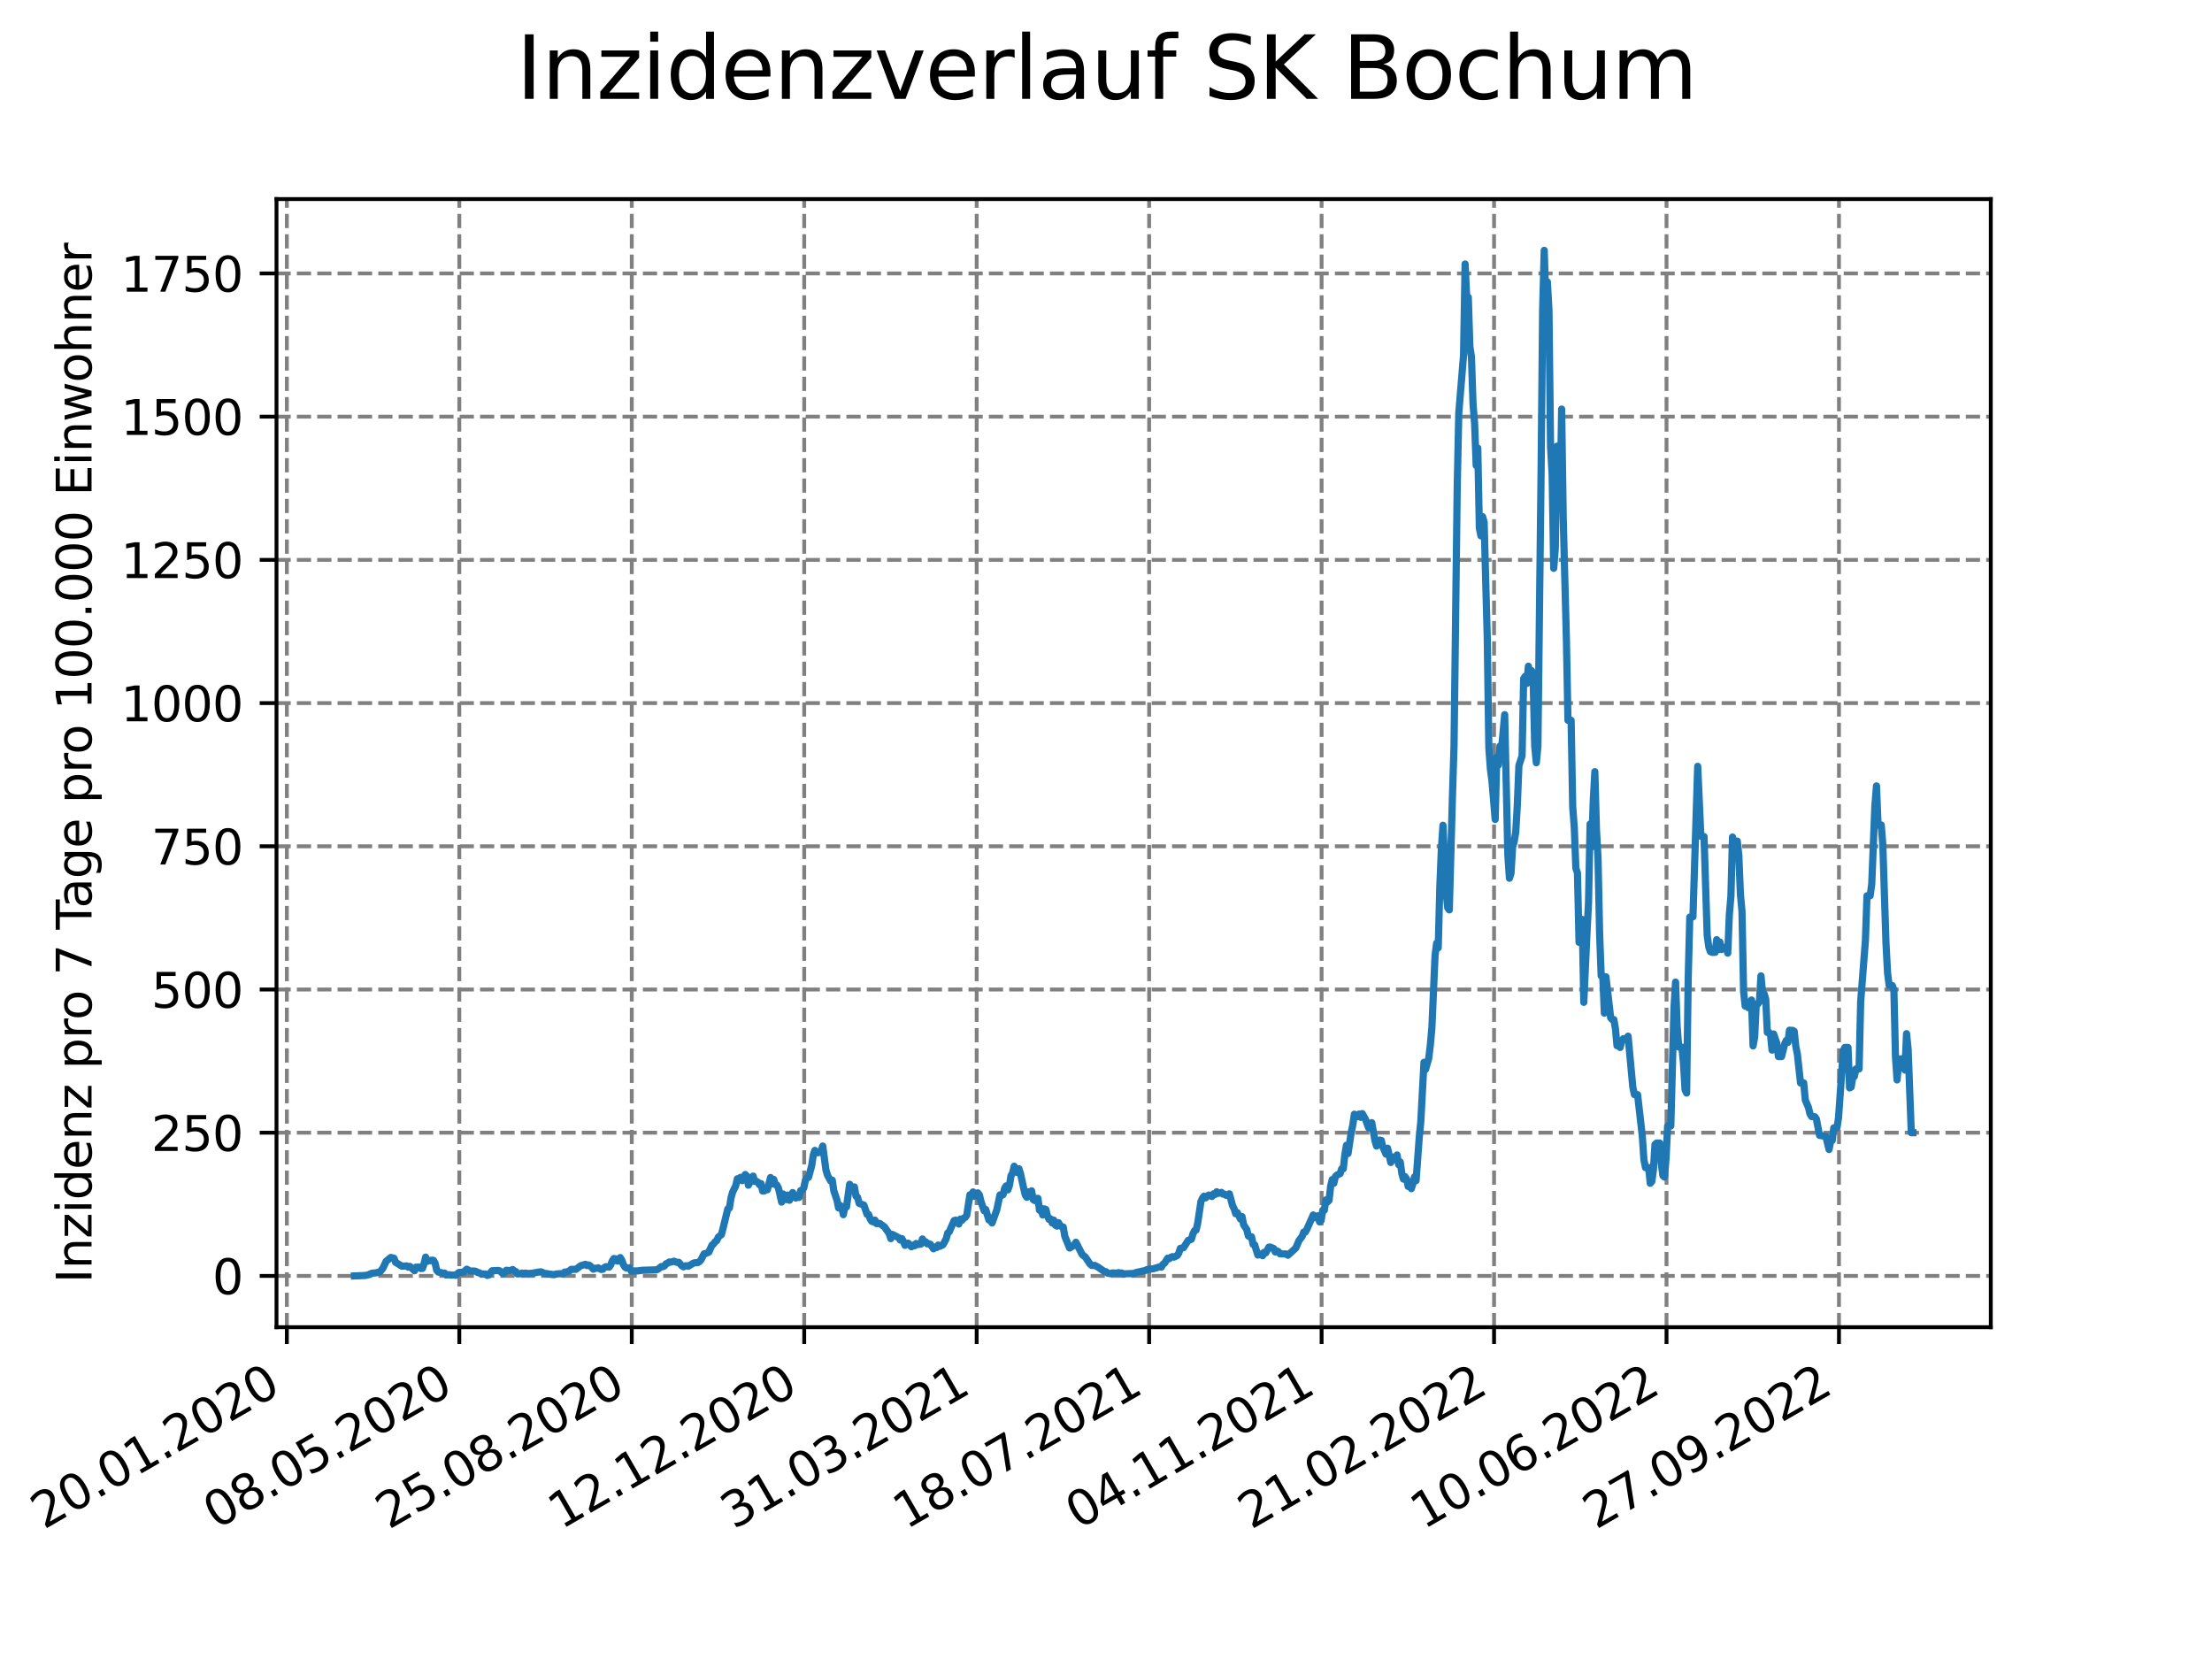 <?xml version="1.0" encoding="utf-8" standalone="no"?>
<!DOCTYPE svg PUBLIC "-//W3C//DTD SVG 1.1//EN"
  "http://www.w3.org/Graphics/SVG/1.1/DTD/svg11.dtd">
<svg xmlns:xlink="http://www.w3.org/1999/xlink" width="460.8pt" height="345.6pt" viewBox="0 0 460.8 345.6" xmlns="http://www.w3.org/2000/svg" version="1.1">
 <defs>
  <style type="text/css">*{stroke-linejoin: round; stroke-linecap: butt}</style>
 </defs>
 <g id="figure_1">
  <g id="patch_1">
   <path d="M 0 345.6 
L 460.8 345.6 
L 460.8 0 
L 0 0 
z
" style="fill: #ffffff"/>
  </g>
  <g id="axes_1">
   <g id="patch_2">
    <path d="M 57.6 276.48 
L 414.72 276.48 
L 414.72 41.472 
L 57.6 41.472 
z
" style="fill: #ffffff"/>
   </g>
   <g id="matplotlib.axis_1">
    <g id="xtick_1">
     <g id="line2d_1">
      <path d="M 59.756 276.48 
L 59.756 41.472 
" clip-path="url(#p182267e9a1)" style="fill: none; stroke-dasharray: 2.96,1.28; stroke-dashoffset: 0; stroke: #808080; stroke-width: 0.8"/>
     </g>
     <g id="line2d_2">
      <defs>
       <path id="m6bb938db7f" d="M 0 0 
L 0 3.5 
" style="stroke: #000000; stroke-width: 0.8"/>
      </defs>
      <g>
       <use xlink:href="#m6bb938db7f" x="59.756" y="276.48" style="stroke: #000000; stroke-width: 0.8"/>
      </g>
     </g>
     <g id="text_1">
      <!-- 20.01.2020 -->
      <g transform="translate(9.131 318.689) rotate(-30) scale(0.1 -0.1)">
       <defs>
        <path id="DejaVuSans-32" d="M 1228 531 
L 3431 531 
L 3431 0 
L 469 0 
L 469 531 
Q 828 903 1448 1529 
Q 2069 2156 2228 2338 
Q 2531 2678 2651 2914 
Q 2772 3150 2772 3378 
Q 2772 3750 2511 3984 
Q 2250 4219 1831 4219 
Q 1534 4219 1204 4116 
Q 875 4013 500 3803 
L 500 4441 
Q 881 4594 1212 4672 
Q 1544 4750 1819 4750 
Q 2544 4750 2975 4387 
Q 3406 4025 3406 3419 
Q 3406 3131 3298 2873 
Q 3191 2616 2906 2266 
Q 2828 2175 2409 1742 
Q 1991 1309 1228 531 
z
" transform="scale(0.016)"/>
        <path id="DejaVuSans-30" d="M 2034 4250 
Q 1547 4250 1301 3770 
Q 1056 3291 1056 2328 
Q 1056 1369 1301 889 
Q 1547 409 2034 409 
Q 2525 409 2770 889 
Q 3016 1369 3016 2328 
Q 3016 3291 2770 3770 
Q 2525 4250 2034 4250 
z
M 2034 4750 
Q 2819 4750 3233 4129 
Q 3647 3509 3647 2328 
Q 3647 1150 3233 529 
Q 2819 -91 2034 -91 
Q 1250 -91 836 529 
Q 422 1150 422 2328 
Q 422 3509 836 4129 
Q 1250 4750 2034 4750 
z
" transform="scale(0.016)"/>
        <path id="DejaVuSans-2e" d="M 684 794 
L 1344 794 
L 1344 0 
L 684 0 
L 684 794 
z
" transform="scale(0.016)"/>
        <path id="DejaVuSans-31" d="M 794 531 
L 1825 531 
L 1825 4091 
L 703 3866 
L 703 4441 
L 1819 4666 
L 2450 4666 
L 2450 531 
L 3481 531 
L 3481 0 
L 794 0 
L 794 531 
z
" transform="scale(0.016)"/>
       </defs>
       <use xlink:href="#DejaVuSans-32"/>
       <use xlink:href="#DejaVuSans-30" x="63.623"/>
       <use xlink:href="#DejaVuSans-2e" x="127.246"/>
       <use xlink:href="#DejaVuSans-30" x="159.033"/>
       <use xlink:href="#DejaVuSans-31" x="222.656"/>
       <use xlink:href="#DejaVuSans-2e" x="286.279"/>
       <use xlink:href="#DejaVuSans-32" x="318.066"/>
       <use xlink:href="#DejaVuSans-30" x="381.689"/>
       <use xlink:href="#DejaVuSans-32" x="445.312"/>
       <use xlink:href="#DejaVuSans-30" x="508.936"/>
      </g>
     </g>
    </g>
    <g id="xtick_2">
     <g id="line2d_3">
      <path d="M 95.682 276.48 
L 95.682 41.472 
" clip-path="url(#p182267e9a1)" style="fill: none; stroke-dasharray: 2.96,1.28; stroke-dashoffset: 0; stroke: #808080; stroke-width: 0.8"/>
     </g>
     <g id="line2d_4">
      <g>
       <use xlink:href="#m6bb938db7f" x="95.682" y="276.48" style="stroke: #000000; stroke-width: 0.8"/>
      </g>
     </g>
     <g id="text_2">
      <!-- 08.05.2020 -->
      <g transform="translate(45.057 318.689) rotate(-30) scale(0.1 -0.1)">
       <defs>
        <path id="DejaVuSans-38" d="M 2034 2216 
Q 1584 2216 1326 1975 
Q 1069 1734 1069 1313 
Q 1069 891 1326 650 
Q 1584 409 2034 409 
Q 2484 409 2743 651 
Q 3003 894 3003 1313 
Q 3003 1734 2745 1975 
Q 2488 2216 2034 2216 
z
M 1403 2484 
Q 997 2584 770 2862 
Q 544 3141 544 3541 
Q 544 4100 942 4425 
Q 1341 4750 2034 4750 
Q 2731 4750 3128 4425 
Q 3525 4100 3525 3541 
Q 3525 3141 3298 2862 
Q 3072 2584 2669 2484 
Q 3125 2378 3379 2068 
Q 3634 1759 3634 1313 
Q 3634 634 3220 271 
Q 2806 -91 2034 -91 
Q 1263 -91 848 271 
Q 434 634 434 1313 
Q 434 1759 690 2068 
Q 947 2378 1403 2484 
z
M 1172 3481 
Q 1172 3119 1398 2916 
Q 1625 2713 2034 2713 
Q 2441 2713 2670 2916 
Q 2900 3119 2900 3481 
Q 2900 3844 2670 4047 
Q 2441 4250 2034 4250 
Q 1625 4250 1398 4047 
Q 1172 3844 1172 3481 
z
" transform="scale(0.016)"/>
        <path id="DejaVuSans-35" d="M 691 4666 
L 3169 4666 
L 3169 4134 
L 1269 4134 
L 1269 2991 
Q 1406 3038 1543 3061 
Q 1681 3084 1819 3084 
Q 2600 3084 3056 2656 
Q 3513 2228 3513 1497 
Q 3513 744 3044 326 
Q 2575 -91 1722 -91 
Q 1428 -91 1123 -41 
Q 819 9 494 109 
L 494 744 
Q 775 591 1075 516 
Q 1375 441 1709 441 
Q 2250 441 2565 725 
Q 2881 1009 2881 1497 
Q 2881 1984 2565 2268 
Q 2250 2553 1709 2553 
Q 1456 2553 1204 2497 
Q 953 2441 691 2322 
L 691 4666 
z
" transform="scale(0.016)"/>
       </defs>
       <use xlink:href="#DejaVuSans-30"/>
       <use xlink:href="#DejaVuSans-38" x="63.623"/>
       <use xlink:href="#DejaVuSans-2e" x="127.246"/>
       <use xlink:href="#DejaVuSans-30" x="159.033"/>
       <use xlink:href="#DejaVuSans-35" x="222.656"/>
       <use xlink:href="#DejaVuSans-2e" x="286.279"/>
       <use xlink:href="#DejaVuSans-32" x="318.066"/>
       <use xlink:href="#DejaVuSans-30" x="381.689"/>
       <use xlink:href="#DejaVuSans-32" x="445.312"/>
       <use xlink:href="#DejaVuSans-30" x="508.936"/>
      </g>
     </g>
    </g>
    <g id="xtick_3">
     <g id="line2d_5">
      <path d="M 131.609 276.48 
L 131.609 41.472 
" clip-path="url(#p182267e9a1)" style="fill: none; stroke-dasharray: 2.96,1.28; stroke-dashoffset: 0; stroke: #808080; stroke-width: 0.8"/>
     </g>
     <g id="line2d_6">
      <g>
       <use xlink:href="#m6bb938db7f" x="131.609" y="276.48" style="stroke: #000000; stroke-width: 0.8"/>
      </g>
     </g>
     <g id="text_3">
      <!-- 25.08.2020 -->
      <g transform="translate(80.983 318.689) rotate(-30) scale(0.1 -0.1)">
       <use xlink:href="#DejaVuSans-32"/>
       <use xlink:href="#DejaVuSans-35" x="63.623"/>
       <use xlink:href="#DejaVuSans-2e" x="127.246"/>
       <use xlink:href="#DejaVuSans-30" x="159.033"/>
       <use xlink:href="#DejaVuSans-38" x="222.656"/>
       <use xlink:href="#DejaVuSans-2e" x="286.279"/>
       <use xlink:href="#DejaVuSans-32" x="318.066"/>
       <use xlink:href="#DejaVuSans-30" x="381.689"/>
       <use xlink:href="#DejaVuSans-32" x="445.312"/>
       <use xlink:href="#DejaVuSans-30" x="508.936"/>
      </g>
     </g>
    </g>
    <g id="xtick_4">
     <g id="line2d_7">
      <path d="M 167.535 276.48 
L 167.535 41.472 
" clip-path="url(#p182267e9a1)" style="fill: none; stroke-dasharray: 2.96,1.28; stroke-dashoffset: 0; stroke: #808080; stroke-width: 0.8"/>
     </g>
     <g id="line2d_8">
      <g>
       <use xlink:href="#m6bb938db7f" x="167.535" y="276.48" style="stroke: #000000; stroke-width: 0.8"/>
      </g>
     </g>
     <g id="text_4">
      <!-- 12.12.2020 -->
      <g transform="translate(116.91 318.689) rotate(-30) scale(0.1 -0.1)">
       <use xlink:href="#DejaVuSans-31"/>
       <use xlink:href="#DejaVuSans-32" x="63.623"/>
       <use xlink:href="#DejaVuSans-2e" x="127.246"/>
       <use xlink:href="#DejaVuSans-31" x="159.033"/>
       <use xlink:href="#DejaVuSans-32" x="222.656"/>
       <use xlink:href="#DejaVuSans-2e" x="286.279"/>
       <use xlink:href="#DejaVuSans-32" x="318.066"/>
       <use xlink:href="#DejaVuSans-30" x="381.689"/>
       <use xlink:href="#DejaVuSans-32" x="445.312"/>
       <use xlink:href="#DejaVuSans-30" x="508.936"/>
      </g>
     </g>
    </g>
    <g id="xtick_5">
     <g id="line2d_9">
      <path d="M 203.461 276.48 
L 203.461 41.472 
" clip-path="url(#p182267e9a1)" style="fill: none; stroke-dasharray: 2.96,1.28; stroke-dashoffset: 0; stroke: #808080; stroke-width: 0.8"/>
     </g>
     <g id="line2d_10">
      <g>
       <use xlink:href="#m6bb938db7f" x="203.461" y="276.48" style="stroke: #000000; stroke-width: 0.8"/>
      </g>
     </g>
     <g id="text_5">
      <!-- 31.03.2021 -->
      <g transform="translate(152.836 318.689) rotate(-30) scale(0.1 -0.1)">
       <defs>
        <path id="DejaVuSans-33" d="M 2597 2516 
Q 3050 2419 3304 2112 
Q 3559 1806 3559 1356 
Q 3559 666 3084 287 
Q 2609 -91 1734 -91 
Q 1441 -91 1130 -33 
Q 819 25 488 141 
L 488 750 
Q 750 597 1062 519 
Q 1375 441 1716 441 
Q 2309 441 2620 675 
Q 2931 909 2931 1356 
Q 2931 1769 2642 2001 
Q 2353 2234 1838 2234 
L 1294 2234 
L 1294 2753 
L 1863 2753 
Q 2328 2753 2575 2939 
Q 2822 3125 2822 3475 
Q 2822 3834 2567 4026 
Q 2313 4219 1838 4219 
Q 1578 4219 1281 4162 
Q 984 4106 628 3988 
L 628 4550 
Q 988 4650 1302 4700 
Q 1616 4750 1894 4750 
Q 2613 4750 3031 4423 
Q 3450 4097 3450 3541 
Q 3450 3153 3228 2886 
Q 3006 2619 2597 2516 
z
" transform="scale(0.016)"/>
       </defs>
       <use xlink:href="#DejaVuSans-33"/>
       <use xlink:href="#DejaVuSans-31" x="63.623"/>
       <use xlink:href="#DejaVuSans-2e" x="127.246"/>
       <use xlink:href="#DejaVuSans-30" x="159.033"/>
       <use xlink:href="#DejaVuSans-33" x="222.656"/>
       <use xlink:href="#DejaVuSans-2e" x="286.279"/>
       <use xlink:href="#DejaVuSans-32" x="318.066"/>
       <use xlink:href="#DejaVuSans-30" x="381.689"/>
       <use xlink:href="#DejaVuSans-32" x="445.312"/>
       <use xlink:href="#DejaVuSans-31" x="508.936"/>
      </g>
     </g>
    </g>
    <g id="xtick_6">
     <g id="line2d_11">
      <path d="M 239.387 276.48 
L 239.387 41.472 
" clip-path="url(#p182267e9a1)" style="fill: none; stroke-dasharray: 2.96,1.28; stroke-dashoffset: 0; stroke: #808080; stroke-width: 0.8"/>
     </g>
     <g id="line2d_12">
      <g>
       <use xlink:href="#m6bb938db7f" x="239.387" y="276.48" style="stroke: #000000; stroke-width: 0.8"/>
      </g>
     </g>
     <g id="text_6">
      <!-- 18.07.2021 -->
      <g transform="translate(188.762 318.689) rotate(-30) scale(0.1 -0.1)">
       <defs>
        <path id="DejaVuSans-37" d="M 525 4666 
L 3525 4666 
L 3525 4397 
L 1831 0 
L 1172 0 
L 2766 4134 
L 525 4134 
L 525 4666 
z
" transform="scale(0.016)"/>
       </defs>
       <use xlink:href="#DejaVuSans-31"/>
       <use xlink:href="#DejaVuSans-38" x="63.623"/>
       <use xlink:href="#DejaVuSans-2e" x="127.246"/>
       <use xlink:href="#DejaVuSans-30" x="159.033"/>
       <use xlink:href="#DejaVuSans-37" x="222.656"/>
       <use xlink:href="#DejaVuSans-2e" x="286.279"/>
       <use xlink:href="#DejaVuSans-32" x="318.066"/>
       <use xlink:href="#DejaVuSans-30" x="381.689"/>
       <use xlink:href="#DejaVuSans-32" x="445.312"/>
       <use xlink:href="#DejaVuSans-31" x="508.936"/>
      </g>
     </g>
    </g>
    <g id="xtick_7">
     <g id="line2d_13">
      <path d="M 275.314 276.48 
L 275.314 41.472 
" clip-path="url(#p182267e9a1)" style="fill: none; stroke-dasharray: 2.96,1.28; stroke-dashoffset: 0; stroke: #808080; stroke-width: 0.8"/>
     </g>
     <g id="line2d_14">
      <g>
       <use xlink:href="#m6bb938db7f" x="275.314" y="276.48" style="stroke: #000000; stroke-width: 0.8"/>
      </g>
     </g>
     <g id="text_7">
      <!-- 04.11.2021 -->
      <g transform="translate(224.688 318.689) rotate(-30) scale(0.1 -0.1)">
       <defs>
        <path id="DejaVuSans-34" d="M 2419 4116 
L 825 1625 
L 2419 1625 
L 2419 4116 
z
M 2253 4666 
L 3047 4666 
L 3047 1625 
L 3713 1625 
L 3713 1100 
L 3047 1100 
L 3047 0 
L 2419 0 
L 2419 1100 
L 313 1100 
L 313 1709 
L 2253 4666 
z
" transform="scale(0.016)"/>
       </defs>
       <use xlink:href="#DejaVuSans-30"/>
       <use xlink:href="#DejaVuSans-34" x="63.623"/>
       <use xlink:href="#DejaVuSans-2e" x="127.246"/>
       <use xlink:href="#DejaVuSans-31" x="159.033"/>
       <use xlink:href="#DejaVuSans-31" x="222.656"/>
       <use xlink:href="#DejaVuSans-2e" x="286.279"/>
       <use xlink:href="#DejaVuSans-32" x="318.066"/>
       <use xlink:href="#DejaVuSans-30" x="381.689"/>
       <use xlink:href="#DejaVuSans-32" x="445.312"/>
       <use xlink:href="#DejaVuSans-31" x="508.936"/>
      </g>
     </g>
    </g>
    <g id="xtick_8">
     <g id="line2d_15">
      <path d="M 311.24 276.48 
L 311.24 41.472 
" clip-path="url(#p182267e9a1)" style="fill: none; stroke-dasharray: 2.96,1.28; stroke-dashoffset: 0; stroke: #808080; stroke-width: 0.8"/>
     </g>
     <g id="line2d_16">
      <g>
       <use xlink:href="#m6bb938db7f" x="311.24" y="276.48" style="stroke: #000000; stroke-width: 0.8"/>
      </g>
     </g>
     <g id="text_8">
      <!-- 21.02.2022 -->
      <g transform="translate(260.615 318.689) rotate(-30) scale(0.1 -0.1)">
       <use xlink:href="#DejaVuSans-32"/>
       <use xlink:href="#DejaVuSans-31" x="63.623"/>
       <use xlink:href="#DejaVuSans-2e" x="127.246"/>
       <use xlink:href="#DejaVuSans-30" x="159.033"/>
       <use xlink:href="#DejaVuSans-32" x="222.656"/>
       <use xlink:href="#DejaVuSans-2e" x="286.279"/>
       <use xlink:href="#DejaVuSans-32" x="318.066"/>
       <use xlink:href="#DejaVuSans-30" x="381.689"/>
       <use xlink:href="#DejaVuSans-32" x="445.312"/>
       <use xlink:href="#DejaVuSans-32" x="508.936"/>
      </g>
     </g>
    </g>
    <g id="xtick_9">
     <g id="line2d_17">
      <path d="M 347.166 276.48 
L 347.166 41.472 
" clip-path="url(#p182267e9a1)" style="fill: none; stroke-dasharray: 2.96,1.28; stroke-dashoffset: 0; stroke: #808080; stroke-width: 0.8"/>
     </g>
     <g id="line2d_18">
      <g>
       <use xlink:href="#m6bb938db7f" x="347.166" y="276.48" style="stroke: #000000; stroke-width: 0.8"/>
      </g>
     </g>
     <g id="text_9">
      <!-- 10.06.2022 -->
      <g transform="translate(296.541 318.689) rotate(-30) scale(0.1 -0.1)">
       <defs>
        <path id="DejaVuSans-36" d="M 2113 2584 
Q 1688 2584 1439 2293 
Q 1191 2003 1191 1497 
Q 1191 994 1439 701 
Q 1688 409 2113 409 
Q 2538 409 2786 701 
Q 3034 994 3034 1497 
Q 3034 2003 2786 2293 
Q 2538 2584 2113 2584 
z
M 3366 4563 
L 3366 3988 
Q 3128 4100 2886 4159 
Q 2644 4219 2406 4219 
Q 1781 4219 1451 3797 
Q 1122 3375 1075 2522 
Q 1259 2794 1537 2939 
Q 1816 3084 2150 3084 
Q 2853 3084 3261 2657 
Q 3669 2231 3669 1497 
Q 3669 778 3244 343 
Q 2819 -91 2113 -91 
Q 1303 -91 875 529 
Q 447 1150 447 2328 
Q 447 3434 972 4092 
Q 1497 4750 2381 4750 
Q 2619 4750 2861 4703 
Q 3103 4656 3366 4563 
z
" transform="scale(0.016)"/>
       </defs>
       <use xlink:href="#DejaVuSans-31"/>
       <use xlink:href="#DejaVuSans-30" x="63.623"/>
       <use xlink:href="#DejaVuSans-2e" x="127.246"/>
       <use xlink:href="#DejaVuSans-30" x="159.033"/>
       <use xlink:href="#DejaVuSans-36" x="222.656"/>
       <use xlink:href="#DejaVuSans-2e" x="286.279"/>
       <use xlink:href="#DejaVuSans-32" x="318.066"/>
       <use xlink:href="#DejaVuSans-30" x="381.689"/>
       <use xlink:href="#DejaVuSans-32" x="445.312"/>
       <use xlink:href="#DejaVuSans-32" x="508.936"/>
      </g>
     </g>
    </g>
    <g id="xtick_10">
     <g id="line2d_19">
      <path d="M 383.092 276.48 
L 383.092 41.472 
" clip-path="url(#p182267e9a1)" style="fill: none; stroke-dasharray: 2.96,1.28; stroke-dashoffset: 0; stroke: #808080; stroke-width: 0.8"/>
     </g>
     <g id="line2d_20">
      <g>
       <use xlink:href="#m6bb938db7f" x="383.092" y="276.48" style="stroke: #000000; stroke-width: 0.8"/>
      </g>
     </g>
     <g id="text_10">
      <!-- 27.09.2022 -->
      <g transform="translate(332.467 318.689) rotate(-30) scale(0.1 -0.1)">
       <defs>
        <path id="DejaVuSans-39" d="M 703 97 
L 703 672 
Q 941 559 1184 500 
Q 1428 441 1663 441 
Q 2288 441 2617 861 
Q 2947 1281 2994 2138 
Q 2813 1869 2534 1725 
Q 2256 1581 1919 1581 
Q 1219 1581 811 2004 
Q 403 2428 403 3163 
Q 403 3881 828 4315 
Q 1253 4750 1959 4750 
Q 2769 4750 3195 4129 
Q 3622 3509 3622 2328 
Q 3622 1225 3098 567 
Q 2575 -91 1691 -91 
Q 1453 -91 1209 -44 
Q 966 3 703 97 
z
M 1959 2075 
Q 2384 2075 2632 2365 
Q 2881 2656 2881 3163 
Q 2881 3666 2632 3958 
Q 2384 4250 1959 4250 
Q 1534 4250 1286 3958 
Q 1038 3666 1038 3163 
Q 1038 2656 1286 2365 
Q 1534 2075 1959 2075 
z
" transform="scale(0.016)"/>
       </defs>
       <use xlink:href="#DejaVuSans-32"/>
       <use xlink:href="#DejaVuSans-37" x="63.623"/>
       <use xlink:href="#DejaVuSans-2e" x="127.246"/>
       <use xlink:href="#DejaVuSans-30" x="159.033"/>
       <use xlink:href="#DejaVuSans-39" x="222.656"/>
       <use xlink:href="#DejaVuSans-2e" x="286.279"/>
       <use xlink:href="#DejaVuSans-32" x="318.066"/>
       <use xlink:href="#DejaVuSans-30" x="381.689"/>
       <use xlink:href="#DejaVuSans-32" x="445.312"/>
       <use xlink:href="#DejaVuSans-32" x="508.936"/>
      </g>
     </g>
    </g>
   </g>
   <g id="matplotlib.axis_2">
    <g id="ytick_1">
     <g id="line2d_21">
      <path d="M 57.6 265.798 
L 414.72 265.798 
" clip-path="url(#p182267e9a1)" style="fill: none; stroke-dasharray: 2.96,1.28; stroke-dashoffset: 0; stroke: #808080; stroke-width: 0.8"/>
     </g>
     <g id="line2d_22">
      <defs>
       <path id="m43e1a872a8" d="M 0 0 
L -3.5 0 
" style="stroke: #000000; stroke-width: 0.8"/>
      </defs>
      <g>
       <use xlink:href="#m43e1a872a8" x="57.6" y="265.798" style="stroke: #000000; stroke-width: 0.8"/>
      </g>
     </g>
     <g id="text_11">
      <!-- 0 -->
      <g transform="translate(44.237 269.597) scale(0.1 -0.1)">
       <use xlink:href="#DejaVuSans-30"/>
      </g>
     </g>
    </g>
    <g id="ytick_2">
     <g id="line2d_23">
      <path d="M 57.6 235.964 
L 414.72 235.964 
" clip-path="url(#p182267e9a1)" style="fill: none; stroke-dasharray: 2.96,1.28; stroke-dashoffset: 0; stroke: #808080; stroke-width: 0.8"/>
     </g>
     <g id="line2d_24">
      <g>
       <use xlink:href="#m43e1a872a8" x="57.6" y="235.964" style="stroke: #000000; stroke-width: 0.8"/>
      </g>
     </g>
     <g id="text_12">
      <!-- 250 -->
      <g transform="translate(31.512 239.763) scale(0.1 -0.1)">
       <use xlink:href="#DejaVuSans-32"/>
       <use xlink:href="#DejaVuSans-35" x="63.623"/>
       <use xlink:href="#DejaVuSans-30" x="127.246"/>
      </g>
     </g>
    </g>
    <g id="ytick_3">
     <g id="line2d_25">
      <path d="M 57.6 206.13 
L 414.72 206.13 
" clip-path="url(#p182267e9a1)" style="fill: none; stroke-dasharray: 2.96,1.28; stroke-dashoffset: 0; stroke: #808080; stroke-width: 0.8"/>
     </g>
     <g id="line2d_26">
      <g>
       <use xlink:href="#m43e1a872a8" x="57.6" y="206.13" style="stroke: #000000; stroke-width: 0.8"/>
      </g>
     </g>
     <g id="text_13">
      <!-- 500 -->
      <g transform="translate(31.512 209.929) scale(0.1 -0.1)">
       <use xlink:href="#DejaVuSans-35"/>
       <use xlink:href="#DejaVuSans-30" x="63.623"/>
       <use xlink:href="#DejaVuSans-30" x="127.246"/>
      </g>
     </g>
    </g>
    <g id="ytick_4">
     <g id="line2d_27">
      <path d="M 57.6 176.296 
L 414.72 176.296 
" clip-path="url(#p182267e9a1)" style="fill: none; stroke-dasharray: 2.96,1.28; stroke-dashoffset: 0; stroke: #808080; stroke-width: 0.8"/>
     </g>
     <g id="line2d_28">
      <g>
       <use xlink:href="#m43e1a872a8" x="57.6" y="176.296" style="stroke: #000000; stroke-width: 0.8"/>
      </g>
     </g>
     <g id="text_14">
      <!-- 750 -->
      <g transform="translate(31.512 180.095) scale(0.1 -0.1)">
       <use xlink:href="#DejaVuSans-37"/>
       <use xlink:href="#DejaVuSans-35" x="63.623"/>
       <use xlink:href="#DejaVuSans-30" x="127.246"/>
      </g>
     </g>
    </g>
    <g id="ytick_5">
     <g id="line2d_29">
      <path d="M 57.6 146.462 
L 414.72 146.462 
" clip-path="url(#p182267e9a1)" style="fill: none; stroke-dasharray: 2.96,1.28; stroke-dashoffset: 0; stroke: #808080; stroke-width: 0.8"/>
     </g>
     <g id="line2d_30">
      <g>
       <use xlink:href="#m43e1a872a8" x="57.6" y="146.462" style="stroke: #000000; stroke-width: 0.8"/>
      </g>
     </g>
     <g id="text_15">
      <!-- 1000 -->
      <g transform="translate(25.15 150.261) scale(0.1 -0.1)">
       <use xlink:href="#DejaVuSans-31"/>
       <use xlink:href="#DejaVuSans-30" x="63.623"/>
       <use xlink:href="#DejaVuSans-30" x="127.246"/>
       <use xlink:href="#DejaVuSans-30" x="190.869"/>
      </g>
     </g>
    </g>
    <g id="ytick_6">
     <g id="line2d_31">
      <path d="M 57.6 116.628 
L 414.72 116.628 
" clip-path="url(#p182267e9a1)" style="fill: none; stroke-dasharray: 2.96,1.28; stroke-dashoffset: 0; stroke: #808080; stroke-width: 0.8"/>
     </g>
     <g id="line2d_32">
      <g>
       <use xlink:href="#m43e1a872a8" x="57.6" y="116.628" style="stroke: #000000; stroke-width: 0.8"/>
      </g>
     </g>
     <g id="text_16">
      <!-- 1250 -->
      <g transform="translate(25.15 120.427) scale(0.1 -0.1)">
       <use xlink:href="#DejaVuSans-31"/>
       <use xlink:href="#DejaVuSans-32" x="63.623"/>
       <use xlink:href="#DejaVuSans-35" x="127.246"/>
       <use xlink:href="#DejaVuSans-30" x="190.869"/>
      </g>
     </g>
    </g>
    <g id="ytick_7">
     <g id="line2d_33">
      <path d="M 57.6 86.794 
L 414.72 86.794 
" clip-path="url(#p182267e9a1)" style="fill: none; stroke-dasharray: 2.96,1.28; stroke-dashoffset: 0; stroke: #808080; stroke-width: 0.8"/>
     </g>
     <g id="line2d_34">
      <g>
       <use xlink:href="#m43e1a872a8" x="57.6" y="86.794" style="stroke: #000000; stroke-width: 0.8"/>
      </g>
     </g>
     <g id="text_17">
      <!-- 1500 -->
      <g transform="translate(25.15 90.593) scale(0.1 -0.1)">
       <use xlink:href="#DejaVuSans-31"/>
       <use xlink:href="#DejaVuSans-35" x="63.623"/>
       <use xlink:href="#DejaVuSans-30" x="127.246"/>
       <use xlink:href="#DejaVuSans-30" x="190.869"/>
      </g>
     </g>
    </g>
    <g id="ytick_8">
     <g id="line2d_35">
      <path d="M 57.6 56.96 
L 414.72 56.96 
" clip-path="url(#p182267e9a1)" style="fill: none; stroke-dasharray: 2.96,1.28; stroke-dashoffset: 0; stroke: #808080; stroke-width: 0.8"/>
     </g>
     <g id="line2d_36">
      <g>
       <use xlink:href="#m43e1a872a8" x="57.6" y="56.96" style="stroke: #000000; stroke-width: 0.8"/>
      </g>
     </g>
     <g id="text_18">
      <!-- 1750 -->
      <g transform="translate(25.15 60.759) scale(0.1 -0.1)">
       <use xlink:href="#DejaVuSans-31"/>
       <use xlink:href="#DejaVuSans-37" x="63.623"/>
       <use xlink:href="#DejaVuSans-35" x="127.246"/>
       <use xlink:href="#DejaVuSans-30" x="190.869"/>
      </g>
     </g>
    </g>
    <g id="text_19">
     <!-- Inzidenz pro 7 Tage pro 100.000 Einwohner -->
     <g transform="translate(19.07 267.301) rotate(-90) scale(0.1 -0.1)">
      <defs>
       <path id="DejaVuSans-49" d="M 628 4666 
L 1259 4666 
L 1259 0 
L 628 0 
L 628 4666 
z
" transform="scale(0.016)"/>
       <path id="DejaVuSans-6e" d="M 3513 2113 
L 3513 0 
L 2938 0 
L 2938 2094 
Q 2938 2591 2744 2837 
Q 2550 3084 2163 3084 
Q 1697 3084 1428 2787 
Q 1159 2491 1159 1978 
L 1159 0 
L 581 0 
L 581 3500 
L 1159 3500 
L 1159 2956 
Q 1366 3272 1645 3428 
Q 1925 3584 2291 3584 
Q 2894 3584 3203 3211 
Q 3513 2838 3513 2113 
z
" transform="scale(0.016)"/>
       <path id="DejaVuSans-7a" d="M 353 3500 
L 3084 3500 
L 3084 2975 
L 922 459 
L 3084 459 
L 3084 0 
L 275 0 
L 275 525 
L 2438 3041 
L 353 3041 
L 353 3500 
z
" transform="scale(0.016)"/>
       <path id="DejaVuSans-69" d="M 603 3500 
L 1178 3500 
L 1178 0 
L 603 0 
L 603 3500 
z
M 603 4863 
L 1178 4863 
L 1178 4134 
L 603 4134 
L 603 4863 
z
" transform="scale(0.016)"/>
       <path id="DejaVuSans-64" d="M 2906 2969 
L 2906 4863 
L 3481 4863 
L 3481 0 
L 2906 0 
L 2906 525 
Q 2725 213 2448 61 
Q 2172 -91 1784 -91 
Q 1150 -91 751 415 
Q 353 922 353 1747 
Q 353 2572 751 3078 
Q 1150 3584 1784 3584 
Q 2172 3584 2448 3432 
Q 2725 3281 2906 2969 
z
M 947 1747 
Q 947 1113 1208 752 
Q 1469 391 1925 391 
Q 2381 391 2643 752 
Q 2906 1113 2906 1747 
Q 2906 2381 2643 2742 
Q 2381 3103 1925 3103 
Q 1469 3103 1208 2742 
Q 947 2381 947 1747 
z
" transform="scale(0.016)"/>
       <path id="DejaVuSans-65" d="M 3597 1894 
L 3597 1613 
L 953 1613 
Q 991 1019 1311 708 
Q 1631 397 2203 397 
Q 2534 397 2845 478 
Q 3156 559 3463 722 
L 3463 178 
Q 3153 47 2828 -22 
Q 2503 -91 2169 -91 
Q 1331 -91 842 396 
Q 353 884 353 1716 
Q 353 2575 817 3079 
Q 1281 3584 2069 3584 
Q 2775 3584 3186 3129 
Q 3597 2675 3597 1894 
z
M 3022 2063 
Q 3016 2534 2758 2815 
Q 2500 3097 2075 3097 
Q 1594 3097 1305 2825 
Q 1016 2553 972 2059 
L 3022 2063 
z
" transform="scale(0.016)"/>
       <path id="DejaVuSans-20" transform="scale(0.016)"/>
       <path id="DejaVuSans-70" d="M 1159 525 
L 1159 -1331 
L 581 -1331 
L 581 3500 
L 1159 3500 
L 1159 2969 
Q 1341 3281 1617 3432 
Q 1894 3584 2278 3584 
Q 2916 3584 3314 3078 
Q 3713 2572 3713 1747 
Q 3713 922 3314 415 
Q 2916 -91 2278 -91 
Q 1894 -91 1617 61 
Q 1341 213 1159 525 
z
M 3116 1747 
Q 3116 2381 2855 2742 
Q 2594 3103 2138 3103 
Q 1681 3103 1420 2742 
Q 1159 2381 1159 1747 
Q 1159 1113 1420 752 
Q 1681 391 2138 391 
Q 2594 391 2855 752 
Q 3116 1113 3116 1747 
z
" transform="scale(0.016)"/>
       <path id="DejaVuSans-72" d="M 2631 2963 
Q 2534 3019 2420 3045 
Q 2306 3072 2169 3072 
Q 1681 3072 1420 2755 
Q 1159 2438 1159 1844 
L 1159 0 
L 581 0 
L 581 3500 
L 1159 3500 
L 1159 2956 
Q 1341 3275 1631 3429 
Q 1922 3584 2338 3584 
Q 2397 3584 2469 3576 
Q 2541 3569 2628 3553 
L 2631 2963 
z
" transform="scale(0.016)"/>
       <path id="DejaVuSans-6f" d="M 1959 3097 
Q 1497 3097 1228 2736 
Q 959 2375 959 1747 
Q 959 1119 1226 758 
Q 1494 397 1959 397 
Q 2419 397 2687 759 
Q 2956 1122 2956 1747 
Q 2956 2369 2687 2733 
Q 2419 3097 1959 3097 
z
M 1959 3584 
Q 2709 3584 3137 3096 
Q 3566 2609 3566 1747 
Q 3566 888 3137 398 
Q 2709 -91 1959 -91 
Q 1206 -91 779 398 
Q 353 888 353 1747 
Q 353 2609 779 3096 
Q 1206 3584 1959 3584 
z
" transform="scale(0.016)"/>
       <path id="DejaVuSans-54" d="M -19 4666 
L 3928 4666 
L 3928 4134 
L 2272 4134 
L 2272 0 
L 1638 0 
L 1638 4134 
L -19 4134 
L -19 4666 
z
" transform="scale(0.016)"/>
       <path id="DejaVuSans-61" d="M 2194 1759 
Q 1497 1759 1228 1600 
Q 959 1441 959 1056 
Q 959 750 1161 570 
Q 1363 391 1709 391 
Q 2188 391 2477 730 
Q 2766 1069 2766 1631 
L 2766 1759 
L 2194 1759 
z
M 3341 1997 
L 3341 0 
L 2766 0 
L 2766 531 
Q 2569 213 2275 61 
Q 1981 -91 1556 -91 
Q 1019 -91 701 211 
Q 384 513 384 1019 
Q 384 1609 779 1909 
Q 1175 2209 1959 2209 
L 2766 2209 
L 2766 2266 
Q 2766 2663 2505 2880 
Q 2244 3097 1772 3097 
Q 1472 3097 1187 3025 
Q 903 2953 641 2809 
L 641 3341 
Q 956 3463 1253 3523 
Q 1550 3584 1831 3584 
Q 2591 3584 2966 3190 
Q 3341 2797 3341 1997 
z
" transform="scale(0.016)"/>
       <path id="DejaVuSans-67" d="M 2906 1791 
Q 2906 2416 2648 2759 
Q 2391 3103 1925 3103 
Q 1463 3103 1205 2759 
Q 947 2416 947 1791 
Q 947 1169 1205 825 
Q 1463 481 1925 481 
Q 2391 481 2648 825 
Q 2906 1169 2906 1791 
z
M 3481 434 
Q 3481 -459 3084 -895 
Q 2688 -1331 1869 -1331 
Q 1566 -1331 1297 -1286 
Q 1028 -1241 775 -1147 
L 775 -588 
Q 1028 -725 1275 -790 
Q 1522 -856 1778 -856 
Q 2344 -856 2625 -561 
Q 2906 -266 2906 331 
L 2906 616 
Q 2728 306 2450 153 
Q 2172 0 1784 0 
Q 1141 0 747 490 
Q 353 981 353 1791 
Q 353 2603 747 3093 
Q 1141 3584 1784 3584 
Q 2172 3584 2450 3431 
Q 2728 3278 2906 2969 
L 2906 3500 
L 3481 3500 
L 3481 434 
z
" transform="scale(0.016)"/>
       <path id="DejaVuSans-45" d="M 628 4666 
L 3578 4666 
L 3578 4134 
L 1259 4134 
L 1259 2753 
L 3481 2753 
L 3481 2222 
L 1259 2222 
L 1259 531 
L 3634 531 
L 3634 0 
L 628 0 
L 628 4666 
z
" transform="scale(0.016)"/>
       <path id="DejaVuSans-77" d="M 269 3500 
L 844 3500 
L 1563 769 
L 2278 3500 
L 2956 3500 
L 3675 769 
L 4391 3500 
L 4966 3500 
L 4050 0 
L 3372 0 
L 2619 2869 
L 1863 0 
L 1184 0 
L 269 3500 
z
" transform="scale(0.016)"/>
       <path id="DejaVuSans-68" d="M 3513 2113 
L 3513 0 
L 2938 0 
L 2938 2094 
Q 2938 2591 2744 2837 
Q 2550 3084 2163 3084 
Q 1697 3084 1428 2787 
Q 1159 2491 1159 1978 
L 1159 0 
L 581 0 
L 581 4863 
L 1159 4863 
L 1159 2956 
Q 1366 3272 1645 3428 
Q 1925 3584 2291 3584 
Q 2894 3584 3203 3211 
Q 3513 2838 3513 2113 
z
" transform="scale(0.016)"/>
      </defs>
      <use xlink:href="#DejaVuSans-49"/>
      <use xlink:href="#DejaVuSans-6e" x="29.492"/>
      <use xlink:href="#DejaVuSans-7a" x="92.871"/>
      <use xlink:href="#DejaVuSans-69" x="145.361"/>
      <use xlink:href="#DejaVuSans-64" x="173.145"/>
      <use xlink:href="#DejaVuSans-65" x="236.621"/>
      <use xlink:href="#DejaVuSans-6e" x="298.145"/>
      <use xlink:href="#DejaVuSans-7a" x="361.523"/>
      <use xlink:href="#DejaVuSans-20" x="414.014"/>
      <use xlink:href="#DejaVuSans-70" x="445.801"/>
      <use xlink:href="#DejaVuSans-72" x="509.277"/>
      <use xlink:href="#DejaVuSans-6f" x="548.141"/>
      <use xlink:href="#DejaVuSans-20" x="609.322"/>
      <use xlink:href="#DejaVuSans-37" x="641.109"/>
      <use xlink:href="#DejaVuSans-20" x="704.732"/>
      <use xlink:href="#DejaVuSans-54" x="736.52"/>
      <use xlink:href="#DejaVuSans-61" x="781.104"/>
      <use xlink:href="#DejaVuSans-67" x="842.383"/>
      <use xlink:href="#DejaVuSans-65" x="905.859"/>
      <use xlink:href="#DejaVuSans-20" x="967.383"/>
      <use xlink:href="#DejaVuSans-70" x="999.17"/>
      <use xlink:href="#DejaVuSans-72" x="1062.646"/>
      <use xlink:href="#DejaVuSans-6f" x="1101.51"/>
      <use xlink:href="#DejaVuSans-20" x="1162.691"/>
      <use xlink:href="#DejaVuSans-31" x="1194.479"/>
      <use xlink:href="#DejaVuSans-30" x="1258.102"/>
      <use xlink:href="#DejaVuSans-30" x="1321.725"/>
      <use xlink:href="#DejaVuSans-2e" x="1385.348"/>
      <use xlink:href="#DejaVuSans-30" x="1417.135"/>
      <use xlink:href="#DejaVuSans-30" x="1480.758"/>
      <use xlink:href="#DejaVuSans-30" x="1544.381"/>
      <use xlink:href="#DejaVuSans-20" x="1608.004"/>
      <use xlink:href="#DejaVuSans-45" x="1639.791"/>
      <use xlink:href="#DejaVuSans-69" x="1702.975"/>
      <use xlink:href="#DejaVuSans-6e" x="1730.758"/>
      <use xlink:href="#DejaVuSans-77" x="1794.137"/>
      <use xlink:href="#DejaVuSans-6f" x="1875.924"/>
      <use xlink:href="#DejaVuSans-68" x="1937.105"/>
      <use xlink:href="#DejaVuSans-6e" x="2000.484"/>
      <use xlink:href="#DejaVuSans-65" x="2063.863"/>
      <use xlink:href="#DejaVuSans-72" x="2125.387"/>
     </g>
    </g>
   </g>
   <g id="line2d_37">
    <path d="M 73.833 265.798 
L 76.14 265.7 
L 76.799 265.537 
L 77.458 265.243 
L 78.447 265.145 
L 78.777 265.014 
L 79.106 265.014 
L 79.766 264.198 
L 80.425 262.762 
L 81.413 261.946 
L 82.073 262.109 
L 82.402 262.958 
L 83.721 263.774 
L 84.709 263.709 
L 85.039 263.97 
L 85.369 263.807 
L 86.357 264.721 
L 86.687 263.97 
L 87.346 263.97 
L 87.676 264.264 
L 88.005 264.231 
L 88.335 263.252 
L 88.665 261.881 
L 88.994 262.762 
L 89.324 262.599 
L 89.653 262.632 
L 89.983 262.501 
L 90.313 262.566 
L 90.642 263.154 
L 90.972 264.623 
L 91.301 264.982 
L 92.29 265.21 
L 92.62 265.21 
L 92.949 265.602 
L 93.609 265.537 
L 93.938 265.635 
L 94.597 265.602 
L 94.927 265.667 
L 95.586 265.08 
L 96.575 265.014 
L 97.234 264.394 
L 97.893 264.786 
L 98.882 264.786 
L 99.212 264.884 
L 99.541 265.112 
L 99.871 265.145 
L 100.201 265.373 
L 101.189 265.406 
L 101.519 265.7 
L 101.849 265.569 
L 102.508 264.721 
L 103.826 264.655 
L 104.156 264.753 
L 104.485 265.112 
L 104.815 265.276 
L 105.145 265.112 
L 105.474 264.623 
L 106.133 264.688 
L 106.463 264.655 
L 106.793 264.459 
L 107.122 264.753 
L 107.452 264.884 
L 107.781 265.373 
L 108.111 265.373 
L 108.77 265.21 
L 109.1 265.341 
L 109.429 265.21 
L 110.089 265.308 
L 111.077 265.21 
L 112.066 265.014 
L 112.725 264.949 
L 113.385 265.243 
L 115.362 265.537 
L 116.021 265.373 
L 116.681 265.341 
L 117.34 265.341 
L 117.669 264.982 
L 117.999 265.014 
L 118.658 264.721 
L 118.988 264.427 
L 119.977 264.427 
L 120.965 263.676 
L 121.954 263.382 
L 122.284 263.643 
L 122.613 263.513 
L 122.943 263.676 
L 123.602 264.394 
L 123.932 264.198 
L 124.261 264.231 
L 124.591 264.1 
L 125.25 264.459 
L 125.58 264.394 
L 125.909 264.035 
L 126.239 263.872 
L 126.898 263.97 
L 127.228 263.48 
L 127.557 262.664 
L 127.887 262.175 
L 128.216 262.24 
L 128.546 262.697 
L 128.876 262.697 
L 129.205 261.979 
L 129.535 262.534 
L 129.864 263.448 
L 130.194 263.97 
L 130.524 264.166 
L 131.183 264.1 
L 131.512 264.819 
L 132.172 264.753 
L 132.831 264.753 
L 133.82 264.623 
L 136.786 264.525 
L 137.116 264.362 
L 137.775 263.839 
L 138.104 263.872 
L 138.434 263.709 
L 138.764 263.252 
L 139.093 263.154 
L 139.423 262.893 
L 139.752 262.925 
L 140.412 262.729 
L 141.071 262.991 
L 141.4 262.958 
L 142.06 263.709 
L 142.389 263.905 
L 142.719 263.709 
L 143.048 263.676 
L 143.378 263.774 
L 144.367 263.186 
L 144.696 263.056 
L 145.356 263.023 
L 145.685 262.827 
L 146.015 262.468 
L 146.674 261.195 
L 147.004 261.13 
L 147.663 260.836 
L 148.322 259.367 
L 148.652 259.139 
L 148.981 258.649 
L 149.311 258.453 
L 149.64 257.703 
L 150.3 257.18 
L 151.618 251.827 
L 151.948 251.664 
L 152.277 249.575 
L 152.607 248.367 
L 153.266 247.029 
L 153.596 245.56 
L 153.925 245.56 
L 154.255 245.266 
L 154.584 245.951 
L 155.244 244.678 
L 155.573 245.005 
L 155.903 246.898 
L 156.232 246.31 
L 156.562 245.462 
L 156.892 245.005 
L 157.221 246.115 
L 157.551 246.082 
L 157.88 246.278 
L 158.21 246.8 
L 158.54 246.572 
L 158.869 248.106 
L 159.199 248.106 
L 159.528 247.747 
L 159.858 247.845 
L 160.517 245.298 
L 160.847 246.637 
L 161.176 245.69 
L 161.506 246.767 
L 161.836 246.865 
L 162.165 247.486 
L 162.824 250.423 
L 163.154 248.726 
L 163.484 249.673 
L 163.813 249.901 
L 164.143 248.954 
L 164.472 250.032 
L 165.132 248.432 
L 165.461 249.216 
L 165.791 249.575 
L 166.12 249.052 
L 166.45 249.444 
L 166.78 248.04 
L 167.109 247.91 
L 167.439 247.486 
L 167.768 245.919 
L 168.098 245.396 
L 168.428 245.266 
L 169.087 242.85 
L 169.416 240.631 
L 169.746 239.651 
L 170.075 240.076 
L 170.405 240.141 
L 170.735 240.01 
L 171.064 239.684 
L 171.394 238.737 
L 172.053 243.699 
L 172.383 244.809 
L 173.042 246.017 
L 173.371 245.853 
L 173.701 248.073 
L 174.36 250.032 
L 174.69 251.631 
L 175.019 251.109 
L 175.349 251.435 
L 175.679 253.035 
L 176.008 251.435 
L 176.338 251.435 
L 176.997 246.702 
L 177.327 247.355 
L 177.656 247.649 
L 177.986 247.257 
L 178.315 249.183 
L 178.645 249.411 
L 178.975 250.684 
L 179.963 251.044 
L 180.623 252.969 
L 180.952 253.002 
L 181.282 253.949 
L 181.611 254.438 
L 181.941 254.536 
L 182.271 254.177 
L 182.6 254.895 
L 183.259 254.863 
L 184.248 255.581 
L 185.237 256.984 
L 185.567 258.029 
L 185.896 257.148 
L 187.215 257.833 
L 187.544 258.323 
L 187.874 258.029 
L 188.203 258.617 
L 188.533 259.433 
L 188.863 259.041 
L 189.192 258.976 
L 189.522 259.269 
L 189.851 259.726 
L 190.181 259.4 
L 190.511 259.531 
L 190.84 259.041 
L 191.17 259.269 
L 191.829 259.171 
L 192.159 258.094 
L 192.488 258.617 
L 192.818 258.682 
L 193.147 259.106 
L 193.477 259.074 
L 193.807 259.204 
L 194.466 260.151 
L 194.795 259.792 
L 195.125 259.89 
L 195.455 259.367 
L 195.784 259.628 
L 196.443 259.302 
L 197.103 258.062 
L 197.432 256.854 
L 197.762 256.593 
L 198.751 254.275 
L 199.08 254.177 
L 199.41 254.275 
L 199.739 254.993 
L 200.069 253.949 
L 200.399 254.21 
L 200.728 253.785 
L 201.058 253.622 
L 201.387 253.165 
L 202.047 248.889 
L 202.376 249.313 
L 202.706 248.302 
L 203.035 249.183 
L 203.365 249.02 
L 203.695 248.497 
L 204.024 248.922 
L 204.354 250.293 
L 205.013 252.219 
L 205.343 251.957 
L 206.002 254.145 
L 206.331 254.21 
L 206.661 254.765 
L 207.32 252.937 
L 207.65 252.023 
L 208.309 248.922 
L 208.639 249.052 
L 208.968 248.856 
L 209.298 247.486 
L 209.627 247.029 
L 209.957 247.877 
L 210.287 246.931 
L 210.616 244.907 
L 210.946 244.352 
L 211.275 242.948 
L 211.605 244.058 
L 211.935 244.254 
L 212.264 243.471 
L 212.594 244.515 
L 213.253 247.551 
L 213.583 248.954 
L 213.912 249.411 
L 214.242 248.269 
L 214.571 248.791 
L 214.901 248.073 
L 215.23 249.901 
L 215.56 250.097 
L 215.89 249.673 
L 216.219 249.64 
L 216.549 252.121 
L 216.878 251.696 
L 217.208 253.1 
L 217.538 251.827 
L 217.867 251.957 
L 218.197 253.263 
L 218.526 254.014 
L 218.856 253.916 
L 219.186 254.765 
L 219.515 254.177 
L 219.845 255.222 
L 220.174 255.418 
L 220.504 254.699 
L 220.834 255.254 
L 221.163 255.548 
L 221.493 255.613 
L 221.822 257.539 
L 222.811 259.987 
L 223.8 259.367 
L 224.13 258.78 
L 225.448 261.358 
L 226.107 261.881 
L 227.096 263.35 
L 227.426 263.611 
L 228.085 263.611 
L 228.744 263.97 
L 230.062 264.884 
L 230.392 264.916 
L 230.722 265.21 
L 231.381 265.341 
L 231.71 265.178 
L 232.699 265.21 
L 233.029 265.112 
L 233.358 265.21 
L 233.688 265.178 
L 234.018 265.373 
L 236.325 265.276 
L 236.654 265.08 
L 238.632 264.655 
L 238.962 264.459 
L 240.28 264.296 
L 241.269 264.002 
L 241.598 263.905 
L 241.928 263.97 
L 242.258 263.382 
L 242.587 263.154 
L 243.246 262.109 
L 243.576 262.207 
L 243.906 261.913 
L 244.235 261.783 
L 244.565 261.881 
L 245.224 261.554 
L 245.554 261.065 
L 245.883 260.053 
L 246.542 259.922 
L 247.531 258.388 
L 248.19 258.16 
L 248.52 257.017 
L 248.85 256.364 
L 249.179 256.234 
L 249.509 254.765 
L 250.168 250.358 
L 250.498 249.575 
L 250.827 249.183 
L 251.157 249.542 
L 251.486 249.15 
L 251.816 248.954 
L 252.475 249.248 
L 252.805 248.693 
L 253.134 248.824 
L 253.464 248.269 
L 253.794 248.595 
L 254.453 248.399 
L 254.782 248.759 
L 255.112 248.759 
L 255.442 249.02 
L 255.771 248.987 
L 256.101 248.693 
L 256.76 251.141 
L 257.09 251.794 
L 257.419 252.839 
L 257.749 252.61 
L 258.408 253.949 
L 258.737 253.426 
L 259.067 255.156 
L 259.726 256.136 
L 260.056 257.474 
L 260.385 257.67 
L 260.715 257.637 
L 261.045 259.237 
L 261.374 259.335 
L 262.033 261.456 
L 262.693 261.228 
L 263.022 261.587 
L 263.352 260.869 
L 263.681 260.999 
L 264.341 259.792 
L 264.67 259.792 
L 265.329 260.085 
L 265.659 260.804 
L 265.989 260.575 
L 266.318 260.738 
L 266.648 261.195 
L 267.966 261.228 
L 268.296 261.489 
L 269.944 259.987 
L 270.603 258.421 
L 271.262 257.572 
L 271.592 256.658 
L 271.921 256.658 
L 272.251 256.07 
L 273.569 253.1 
L 273.899 253.655 
L 274.558 253.263 
L 274.888 254.536 
L 275.217 254.242 
L 275.547 252.121 
L 275.877 252.121 
L 276.206 249.966 
L 276.536 250.391 
L 276.865 250.064 
L 277.195 247.126 
L 277.525 245.723 
L 277.854 246.506 
L 278.184 245.103 
L 278.513 244.776 
L 279.173 244.482 
L 279.502 243.471 
L 279.832 243.471 
L 280.161 240.467 
L 280.491 238.574 
L 280.821 240.304 
L 281.48 235.93 
L 281.809 234.363 
L 282.139 232.111 
L 282.469 232.666 
L 282.798 232.633 
L 283.128 232.078 
L 283.457 232.764 
L 283.787 231.98 
L 284.446 233.156 
L 285.105 234.951 
L 285.435 234.918 
L 285.765 233.874 
L 286.424 237.595 
L 286.753 238.737 
L 287.083 237.758 
L 287.413 237.497 
L 287.742 237.562 
L 288.072 238.933 
L 288.731 240.435 
L 289.061 239.194 
L 289.72 242.165 
L 290.049 241.088 
L 290.379 241.022 
L 290.709 241.61 
L 291.038 240.598 
L 291.368 242.622 
L 291.697 242.067 
L 292.027 244.45 
L 292.357 245.625 
L 292.686 245.103 
L 293.016 245.592 
L 293.345 247.159 
L 293.675 246.637 
L 294.005 247.616 
L 294.334 246.604 
L 294.664 245.168 
L 294.993 245.951 
L 295.653 236.975 
L 295.982 233.613 
L 296.641 221.306 
L 296.971 222.775 
L 297.63 220.458 
L 297.96 217.748 
L 298.289 214.06 
L 298.949 199.044 
L 299.278 196.466 
L 299.608 197.445 
L 299.937 184.878 
L 300.267 176.782 
L 300.597 171.919 
L 301.256 185.955 
L 301.585 189.121 
L 301.915 189.545 
L 302.574 165.815 
L 302.904 155.173 
L 303.563 101.607 
L 303.892 86.037 
L 304.881 74.057 
L 305.211 54.994 
L 305.54 61.98 
L 305.87 61.914 
L 306.2 72.197 
L 306.529 74.351 
L 306.859 84.111 
L 307.188 88.224 
L 307.518 96.972 
L 307.848 93.349 
L 308.177 109.996 
L 308.507 111.628 
L 308.836 107.613 
L 309.166 108.723 
L 309.825 132.911 
L 310.155 155.826 
L 310.484 160.265 
L 310.814 162.811 
L 311.473 170.711 
L 311.803 157.719 
L 312.132 159.384 
L 312.462 155.434 
L 312.792 156.152 
L 313.451 148.873 
L 314.11 178.055 
L 314.44 182.952 
L 314.769 181.94 
L 315.099 176.489 
L 315.428 175.346 
L 315.758 173.322 
L 316.088 167.643 
L 316.417 159.482 
L 317.076 157.458 
L 317.406 141.365 
L 317.736 140.876 
L 318.065 142.377 
L 318.395 138.787 
L 318.724 141.561 
L 319.054 139.701 
L 319.384 141.561 
L 319.713 155.434 
L 320.043 158.894 
L 320.372 155.434 
L 321.032 98.8 
L 321.361 64.362 
L 321.691 52.154 
L 322.02 62.698 
L 322.35 58.715 
L 322.68 64.721 
L 323.009 93.088 
L 323.339 98.833 
L 323.668 118.385 
L 323.998 114.207 
L 324.328 92.957 
L 324.657 101.607 
L 324.987 106.014 
L 325.316 85.221 
L 325.646 107.842 
L 326.305 132.976 
L 326.635 150.048 
L 327.294 150.048 
L 327.624 168.067 
L 327.953 172.408 
L 328.283 180.895 
L 328.612 181.842 
L 328.942 196.302 
L 329.272 191.537 
L 329.601 191.537 
L 329.931 208.804 
L 330.59 194.507 
L 330.92 187.946 
L 331.249 171.658 
L 331.579 176.423 
L 331.908 166.761 
L 332.238 160.755 
L 332.568 172.767 
L 332.897 178.708 
L 333.227 194.442 
L 333.556 203.288 
L 333.886 203.288 
L 334.216 211.057 
L 334.545 203.484 
L 335.534 212.036 
L 335.864 212.395 
L 336.193 212.395 
L 336.523 214.288 
L 336.852 217.846 
L 337.182 217.324 
L 337.512 218.205 
L 337.841 216.834 
L 338.171 216.377 
L 338.83 216.377 
L 339.16 215.855 
L 340.148 226.497 
L 340.478 228.031 
L 341.137 228.031 
L 342.126 236.714 
L 342.456 241.577 
L 342.785 243.242 
L 343.444 243.209 
L 343.774 246.506 
L 344.104 246.115 
L 344.433 243.732 
L 344.763 238.411 
L 345.092 238.117 
L 345.752 238.117 
L 346.081 242.393 
L 346.411 244.907 
L 346.74 245.201 
L 347.07 241.283 
L 347.4 234.559 
L 348.059 234.559 
L 348.718 210.045 
L 349.047 204.594 
L 349.377 213.799 
L 349.707 218.107 
L 350.366 218.14 
L 350.695 221.404 
L 351.025 227.019 
L 351.355 227.704 
L 351.684 203.778 
L 352.014 191.047 
L 352.673 190.982 
L 353.662 159.645 
L 354.321 174.204 
L 354.98 174.269 
L 355.639 194.866 
L 355.969 197.282 
L 356.299 198.228 
L 356.628 198.392 
L 357.287 198.392 
L 357.617 195.748 
L 357.947 197.837 
L 358.276 196.237 
L 358.606 197.804 
L 358.935 197.38 
L 359.595 197.347 
L 359.924 198.555 
L 360.254 190.492 
L 360.583 186.673 
L 360.913 174.367 
L 361.243 175.509 
L 361.572 175.542 
L 361.902 175.216 
L 362.231 178.219 
L 362.561 186.281 
L 362.891 189.872 
L 363.22 206.519 
L 363.55 209.588 
L 363.879 209.588 
L 364.209 209.914 
L 364.539 209.49 
L 364.868 208.315 
L 365.198 217.879 
L 365.527 216.051 
L 365.857 209.163 
L 366.187 209.163 
L 366.516 208.674 
L 366.846 203.288 
L 367.175 206.781 
L 367.505 207.042 
L 367.835 208.152 
L 368.164 215.072 
L 368.494 215.039 
L 368.823 215.529 
L 369.153 218.76 
L 369.483 215.398 
L 370.142 217.324 
L 370.471 220.099 
L 371.131 220.099 
L 371.79 217.455 
L 372.119 216.736 
L 372.449 217.161 
L 372.779 214.615 
L 373.438 214.647 
L 373.767 214.843 
L 374.097 217.977 
L 374.427 219.609 
L 375.086 225.615 
L 375.745 225.583 
L 376.075 229.173 
L 376.734 230.707 
L 377.063 232.078 
L 377.393 232.601 
L 378.052 232.633 
L 378.382 233.09 
L 379.041 236.518 
L 380.359 236.746 
L 381.019 239.456 
L 381.348 237.791 
L 381.678 237.595 
L 382.007 234.951 
L 382.667 234.951 
L 382.996 232.894 
L 383.985 218.858 
L 384.315 218.205 
L 384.974 218.205 
L 385.303 226.627 
L 385.633 226.464 
L 385.963 224.407 
L 386.292 224.244 
L 386.622 222.677 
L 387.281 222.677 
L 387.611 208.706 
L 388.599 195.911 
L 388.929 186.608 
L 389.588 186.608 
L 389.918 184.16 
L 390.577 167.806 
L 390.907 163.725 
L 391.236 171.886 
L 391.895 171.853 
L 392.225 175.934 
L 392.884 196.466 
L 393.214 202.668 
L 393.543 205.279 
L 394.202 205.312 
L 394.532 206.226 
L 394.862 220.099 
L 395.191 224.962 
L 395.521 221.241 
L 395.85 220.588 
L 396.51 220.588 
L 396.839 222.906 
L 397.169 215.333 
L 397.498 218.597 
L 398.158 235.963 
L 398.487 235.963 
L 398.487 235.963 
" clip-path="url(#p182267e9a1)" style="fill: none; stroke: #1f77b4; stroke-width: 1.5; stroke-linecap: square"/>
   </g>
   <g id="patch_3">
    <path d="M 57.6 276.48 
L 57.6 41.472 
" style="fill: none; stroke: #000000; stroke-width: 0.8; stroke-linejoin: miter; stroke-linecap: square"/>
   </g>
   <g id="patch_4">
    <path d="M 414.72 276.48 
L 414.72 41.472 
" style="fill: none; stroke: #000000; stroke-width: 0.8; stroke-linejoin: miter; stroke-linecap: square"/>
   </g>
   <g id="patch_5">
    <path d="M 57.6 276.48 
L 414.72 276.48 
" style="fill: none; stroke: #000000; stroke-width: 0.8; stroke-linejoin: miter; stroke-linecap: square"/>
   </g>
   <g id="patch_6">
    <path d="M 57.6 41.472 
L 414.72 41.472 
" style="fill: none; stroke: #000000; stroke-width: 0.8; stroke-linejoin: miter; stroke-linecap: square"/>
   </g>
  </g>
  <g id="text_20">
   <!-- Inzidenzverlauf SK Bochum -->
   <g transform="translate(107.546 20.589) scale(0.18 -0.18)">
    <defs>
     <path id="DejaVuSans-76" d="M 191 3500 
L 800 3500 
L 1894 563 
L 2988 3500 
L 3597 3500 
L 2284 0 
L 1503 0 
L 191 3500 
z
" transform="scale(0.016)"/>
     <path id="DejaVuSans-6c" d="M 603 4863 
L 1178 4863 
L 1178 0 
L 603 0 
L 603 4863 
z
" transform="scale(0.016)"/>
     <path id="DejaVuSans-75" d="M 544 1381 
L 544 3500 
L 1119 3500 
L 1119 1403 
Q 1119 906 1312 657 
Q 1506 409 1894 409 
Q 2359 409 2629 706 
Q 2900 1003 2900 1516 
L 2900 3500 
L 3475 3500 
L 3475 0 
L 2900 0 
L 2900 538 
Q 2691 219 2414 64 
Q 2138 -91 1772 -91 
Q 1169 -91 856 284 
Q 544 659 544 1381 
z
M 1991 3584 
L 1991 3584 
z
" transform="scale(0.016)"/>
     <path id="DejaVuSans-66" d="M 2375 4863 
L 2375 4384 
L 1825 4384 
Q 1516 4384 1395 4259 
Q 1275 4134 1275 3809 
L 1275 3500 
L 2222 3500 
L 2222 3053 
L 1275 3053 
L 1275 0 
L 697 0 
L 697 3053 
L 147 3053 
L 147 3500 
L 697 3500 
L 697 3744 
Q 697 4328 969 4595 
Q 1241 4863 1831 4863 
L 2375 4863 
z
" transform="scale(0.016)"/>
     <path id="DejaVuSans-53" d="M 3425 4513 
L 3425 3897 
Q 3066 4069 2747 4153 
Q 2428 4238 2131 4238 
Q 1616 4238 1336 4038 
Q 1056 3838 1056 3469 
Q 1056 3159 1242 3001 
Q 1428 2844 1947 2747 
L 2328 2669 
Q 3034 2534 3370 2195 
Q 3706 1856 3706 1288 
Q 3706 609 3251 259 
Q 2797 -91 1919 -91 
Q 1588 -91 1214 -16 
Q 841 59 441 206 
L 441 856 
Q 825 641 1194 531 
Q 1563 422 1919 422 
Q 2459 422 2753 634 
Q 3047 847 3047 1241 
Q 3047 1584 2836 1778 
Q 2625 1972 2144 2069 
L 1759 2144 
Q 1053 2284 737 2584 
Q 422 2884 422 3419 
Q 422 4038 858 4394 
Q 1294 4750 2059 4750 
Q 2388 4750 2728 4690 
Q 3069 4631 3425 4513 
z
" transform="scale(0.016)"/>
     <path id="DejaVuSans-4b" d="M 628 4666 
L 1259 4666 
L 1259 2694 
L 3353 4666 
L 4166 4666 
L 1850 2491 
L 4331 0 
L 3500 0 
L 1259 2247 
L 1259 0 
L 628 0 
L 628 4666 
z
" transform="scale(0.016)"/>
     <path id="DejaVuSans-42" d="M 1259 2228 
L 1259 519 
L 2272 519 
Q 2781 519 3026 730 
Q 3272 941 3272 1375 
Q 3272 1813 3026 2020 
Q 2781 2228 2272 2228 
L 1259 2228 
z
M 1259 4147 
L 1259 2741 
L 2194 2741 
Q 2656 2741 2882 2914 
Q 3109 3088 3109 3444 
Q 3109 3797 2882 3972 
Q 2656 4147 2194 4147 
L 1259 4147 
z
M 628 4666 
L 2241 4666 
Q 2963 4666 3353 4366 
Q 3744 4066 3744 3513 
Q 3744 3084 3544 2831 
Q 3344 2578 2956 2516 
Q 3422 2416 3680 2098 
Q 3938 1781 3938 1306 
Q 3938 681 3513 340 
Q 3088 0 2303 0 
L 628 0 
L 628 4666 
z
" transform="scale(0.016)"/>
     <path id="DejaVuSans-63" d="M 3122 3366 
L 3122 2828 
Q 2878 2963 2633 3030 
Q 2388 3097 2138 3097 
Q 1578 3097 1268 2742 
Q 959 2388 959 1747 
Q 959 1106 1268 751 
Q 1578 397 2138 397 
Q 2388 397 2633 464 
Q 2878 531 3122 666 
L 3122 134 
Q 2881 22 2623 -34 
Q 2366 -91 2075 -91 
Q 1284 -91 818 406 
Q 353 903 353 1747 
Q 353 2603 823 3093 
Q 1294 3584 2113 3584 
Q 2378 3584 2631 3529 
Q 2884 3475 3122 3366 
z
" transform="scale(0.016)"/>
     <path id="DejaVuSans-6d" d="M 3328 2828 
Q 3544 3216 3844 3400 
Q 4144 3584 4550 3584 
Q 5097 3584 5394 3201 
Q 5691 2819 5691 2113 
L 5691 0 
L 5113 0 
L 5113 2094 
Q 5113 2597 4934 2840 
Q 4756 3084 4391 3084 
Q 3944 3084 3684 2787 
Q 3425 2491 3425 1978 
L 3425 0 
L 2847 0 
L 2847 2094 
Q 2847 2600 2669 2842 
Q 2491 3084 2119 3084 
Q 1678 3084 1418 2786 
Q 1159 2488 1159 1978 
L 1159 0 
L 581 0 
L 581 3500 
L 1159 3500 
L 1159 2956 
Q 1356 3278 1631 3431 
Q 1906 3584 2284 3584 
Q 2666 3584 2933 3390 
Q 3200 3197 3328 2828 
z
" transform="scale(0.016)"/>
    </defs>
    <use xlink:href="#DejaVuSans-49"/>
    <use xlink:href="#DejaVuSans-6e" x="29.492"/>
    <use xlink:href="#DejaVuSans-7a" x="92.871"/>
    <use xlink:href="#DejaVuSans-69" x="145.361"/>
    <use xlink:href="#DejaVuSans-64" x="173.145"/>
    <use xlink:href="#DejaVuSans-65" x="236.621"/>
    <use xlink:href="#DejaVuSans-6e" x="298.145"/>
    <use xlink:href="#DejaVuSans-7a" x="361.523"/>
    <use xlink:href="#DejaVuSans-76" x="414.014"/>
    <use xlink:href="#DejaVuSans-65" x="473.193"/>
    <use xlink:href="#DejaVuSans-72" x="534.717"/>
    <use xlink:href="#DejaVuSans-6c" x="575.83"/>
    <use xlink:href="#DejaVuSans-61" x="603.613"/>
    <use xlink:href="#DejaVuSans-75" x="664.893"/>
    <use xlink:href="#DejaVuSans-66" x="728.271"/>
    <use xlink:href="#DejaVuSans-20" x="763.477"/>
    <use xlink:href="#DejaVuSans-53" x="795.264"/>
    <use xlink:href="#DejaVuSans-4b" x="858.74"/>
    <use xlink:href="#DejaVuSans-20" x="924.316"/>
    <use xlink:href="#DejaVuSans-42" x="956.104"/>
    <use xlink:href="#DejaVuSans-6f" x="1024.707"/>
    <use xlink:href="#DejaVuSans-63" x="1085.889"/>
    <use xlink:href="#DejaVuSans-68" x="1140.869"/>
    <use xlink:href="#DejaVuSans-75" x="1204.248"/>
    <use xlink:href="#DejaVuSans-6d" x="1267.627"/>
   </g>
  </g>
 </g>
 <defs>
  <clipPath id="p182267e9a1">
   <rect x="57.6" y="41.472" width="357.12" height="235.008"/>
  </clipPath>
 </defs>
</svg>
